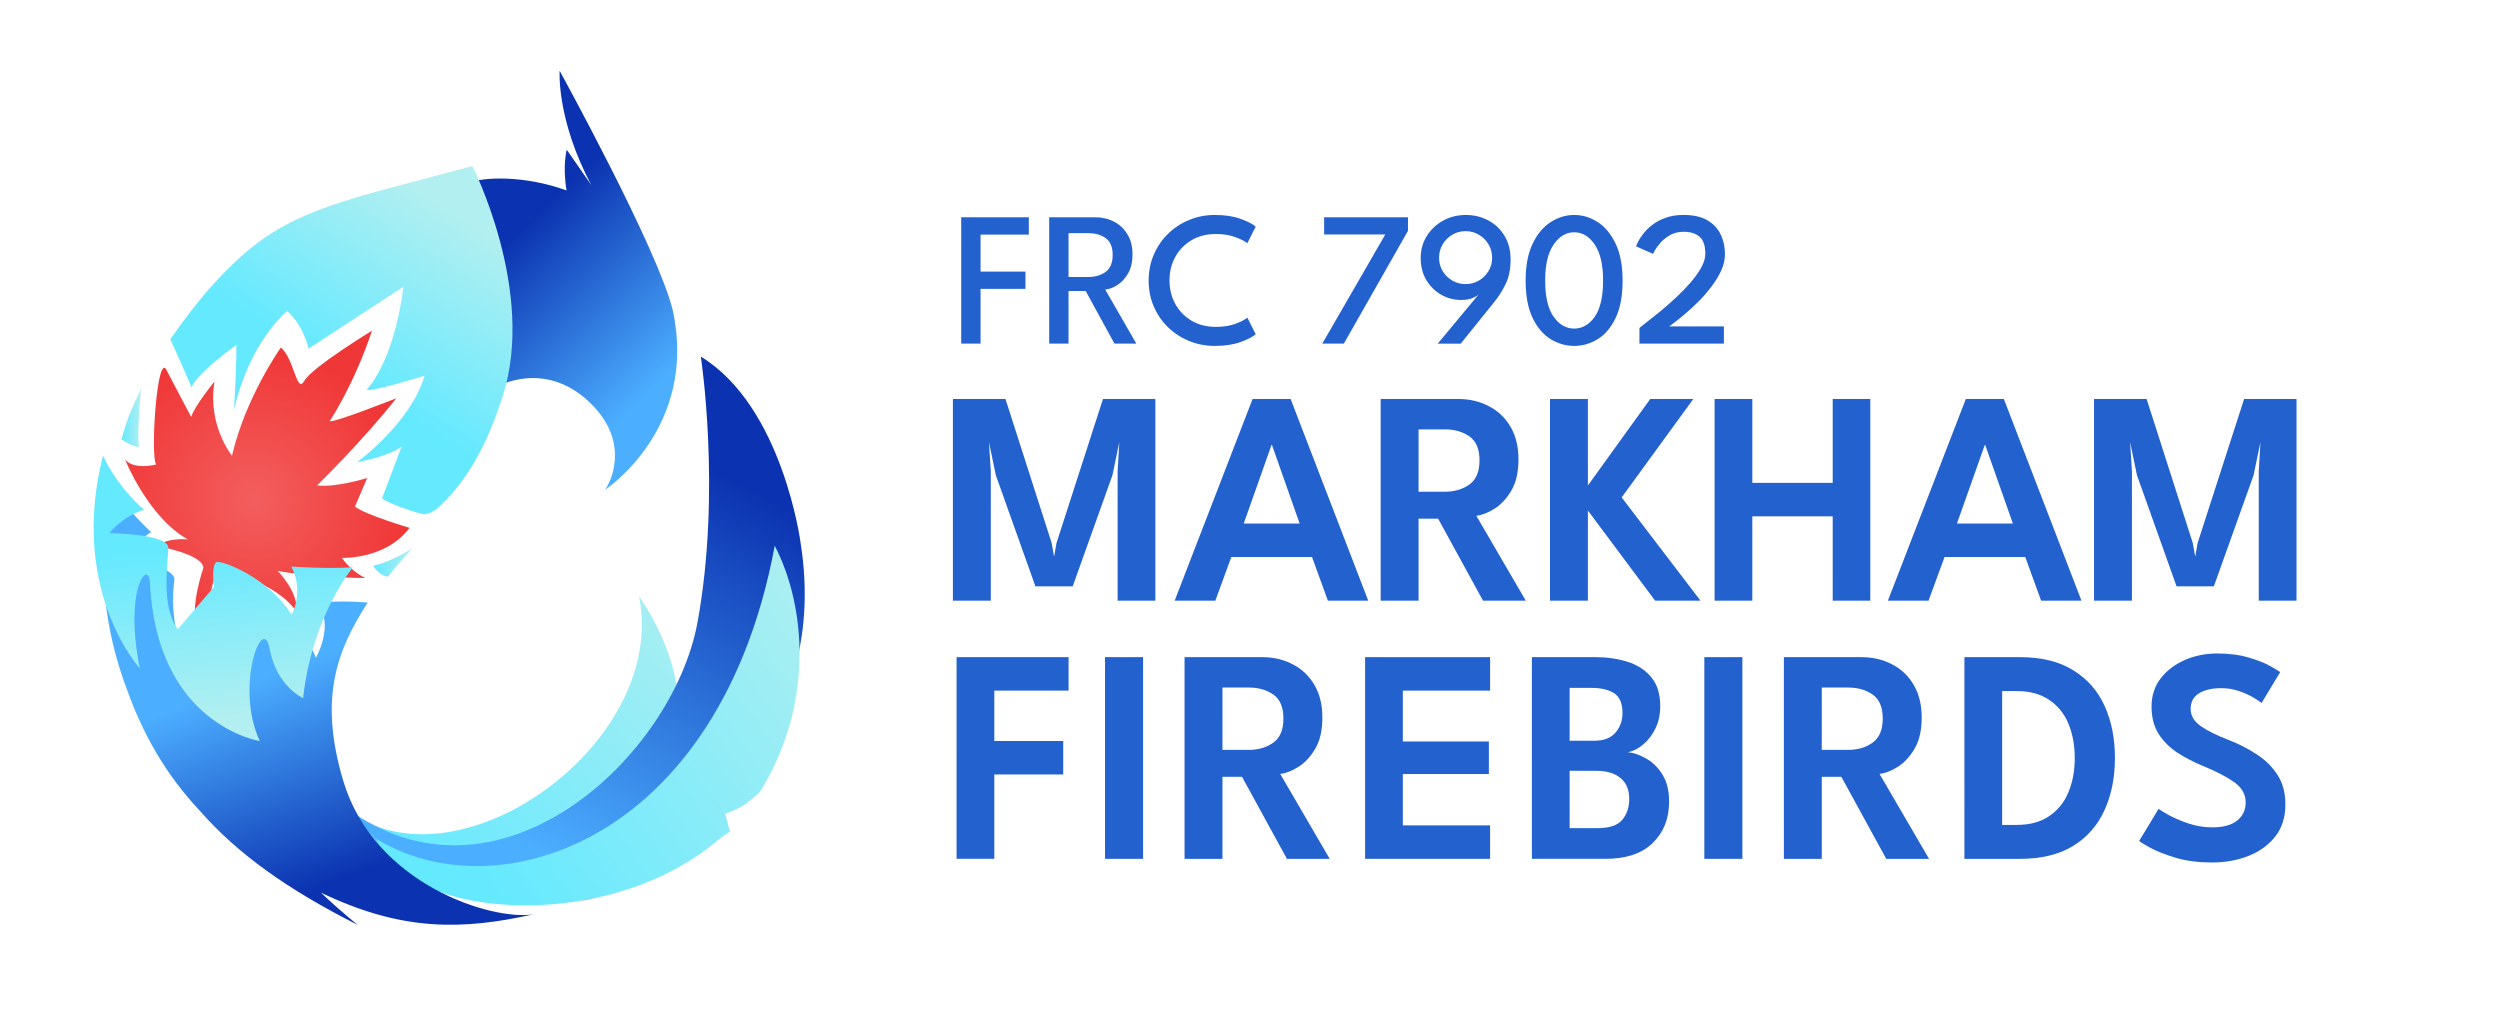<?xml version="1.0" encoding="UTF-8" standalone="no"?>
<svg
   width="168.36mm"
   height="68.963mm"
   version="1.1"
   viewBox="0 0 168.36 68.963"
   id="svg7171"
   sodipodi:docname="LogoLockupDarkBlue2.svg"
   inkscape:version="1.1 (c68e22c387, 2021-05-23)"
   xmlns:inkscape="http://www.inkscape.org/namespaces/inkscape"
   xmlns:sodipodi="http://sodipodi.sourceforge.net/DTD/sodipodi-0.dtd"
   xmlns:xlink="http://www.w3.org/1999/xlink"
   xmlns="http://www.w3.org/2000/svg"
   xmlns:svg="http://www.w3.org/2000/svg">
  <sodipodi:namedview
     id="namedview7173"
     pagecolor="#505050"
     bordercolor="#eeeeee"
     borderopacity="1"
     inkscape:pageshadow="0"
     inkscape:pageopacity="0"
     inkscape:pagecheckerboard="0"
     inkscape:document-units="mm"
     showgrid="false"
     inkscape:zoom="1.0183535"
     inkscape:cx="253.84113"
     inkscape:cy="121.27419"
     inkscape:window-width="1920"
     inkscape:window-height="1051"
     inkscape:window-x="-9"
     inkscape:window-y="-9"
     inkscape:window-maximized="1"
     inkscape:current-layer="svg7171" />
  <defs
     id="defs7103">
    <radialGradient
       id="radialGradient16626-9-5-5-9-9-5-5-6"
       cx="-62.826"
       cy="38.675"
       r="62.85"
       gradientTransform="matrix(.902 .606 -.586 .873 10.798 34.317)"
       gradientUnits="userSpaceOnUse">
      <stop
         stop-color="#f35e5e"
         offset="0"
         id="stop7052" />
      <stop
         stop-color="#f03737"
         offset="1"
         id="stop7054" />
    </radialGradient>
    <linearGradient
       id="linearGradient39939"
       x1="-11.942"
       x2="-76.395"
       y1="73.22"
       y2="-11.117"
       gradientUnits="userSpaceOnUse">
      <stop
         stop-color="#001498"
         offset="0"
         id="stop7057" />
      <stop
         stop-color="#b4007a"
         offset="1"
         id="stop7059" />
    </linearGradient>
    <linearGradient
       id="linearGradient39937"
       x1="-86.053"
       x2="-23.153"
       y1="7.883"
       y2="74.711"
       gradientUnits="userSpaceOnUse"
       xlink:href="#Paired_with_Light_Blue_Clarinet" />
    <linearGradient
       id="Paired_with_Light_Blue_Clarinet">
      <stop
         stop-color="#0b32b0"
         offset="0"
         id="stop7063" />
      <stop
         stop-color="#4caeff"
         offset="1"
         id="stop7065" />
    </linearGradient>
    <linearGradient
       id="linearGradient39943"
       x1="-7.753"
       x2="144.9"
       y1="18.666"
       y2="-26.424"
       gradientUnits="userSpaceOnUse"
       xlink:href="#linearGradient5360" />
    <linearGradient
       id="linearGradient5360">
      <stop
         stop-color="#00a8b4"
         offset="0"
         id="stop7069" />
      <stop
         stop-color="#90e0ef"
         offset="1"
         id="stop7071" />
    </linearGradient>
    <linearGradient
       id="linearGradient39941"
       x1="79.05"
       x2="126.04"
       y1="40.539"
       y2="-32.619"
       gradientUnits="userSpaceOnUse"
       xlink:href="#Light_Blue_Gradient" />
    <linearGradient
       id="Light_Blue_Gradient">
      <stop
         stop-color="#65e9ff"
         offset="0"
         id="stop7075" />
      <stop
         stop-color="#b2eff0"
         offset="1"
         id="stop7077" />
    </linearGradient>
    <linearGradient
       id="linearGradient39947"
       x1="15.056"
       x2="117.36"
       y1="67"
       y2="-.881"
       gradientUnits="userSpaceOnUse"
       xlink:href="#linearGradient5360" />
    <linearGradient
       id="linearGradient39945"
       x2="138.44"
       y1="104.27"
       y2="-27.178"
       gradientUnits="userSpaceOnUse"
       xlink:href="#Light_Blue_Gradient" />
    <linearGradient
       id="linearGradient39949"
       x1="11.448"
       x2="-78.149"
       y1="-78.487"
       y2="84.491"
       gradientUnits="userSpaceOnUse"
       xlink:href="#Paired_with_Light_Blue_Clarinet" />
    <linearGradient
       id="linearGradient39953"
       x1="-129.76"
       x2="32.406"
       y1="52.285"
       y2="29.621"
       gradientUnits="userSpaceOnUse"
       xlink:href="#linearGradient5360" />
    <linearGradient
       id="linearGradient39951"
       x1="-106.78"
       x2="62.125"
       y1="97.52"
       y2="-23.36"
       gradientUnits="userSpaceOnUse"
       xlink:href="#Light_Blue_Gradient" />
    <linearGradient
       id="linearGradient39955"
       x2="1"
       gradientTransform="matrix(1 0 0 -1 0 4.4337e-5)"
       gradientUnits="userSpaceOnUse">
      <stop
         stop-color="#ecdb9e"
         offset="0"
         id="stop7085" />
      <stop
         stop-color="#ecdb9e"
         offset=".07"
         id="stop7087" />
      <stop
         stop-color="#fbb36a"
         offset=".3"
         id="stop7089" />
      <stop
         stop-color="#eb9053"
         offset=".58"
         id="stop7091" />
      <stop
         stop-color="#e76a4c"
         offset=".88"
         id="stop7093" />
      <stop
         stop-color="#e76a4c"
         offset="1"
         id="stop7095" />
    </linearGradient>
    <linearGradient
       id="linearGradient39959"
       x2="17.261"
       y1=".887"
       y2=".887"
       gradientUnits="userSpaceOnUse"
       xlink:href="#Light_Blue_Gradient" />
    <linearGradient
       id="linearGradient39963"
       x2="8.631"
       y1="5.481"
       y2="5.481"
       gradientUnits="userSpaceOnUse"
       xlink:href="#Light_Blue_Gradient" />
    <linearGradient
       id="linearGradient39965"
       x1="-63.271"
       x2="-96.144"
       y1="161.07"
       y2="71.083"
       gradientUnits="userSpaceOnUse"
       xlink:href="#Paired_with_Light_Blue_Clarinet" />
    <linearGradient
       id="linearGradient39969"
       x1="735.48"
       x2="1350"
       y1="2209.7"
       y2="1884.5"
       gradientUnits="userSpaceOnUse"
       xlink:href="#linearGradient5360" />
    <linearGradient
       id="linearGradient39967"
       x1="918.37"
       x2="965.67"
       y1="1725.3"
       y2="2248.8"
       gradientUnits="userSpaceOnUse"
       xlink:href="#Light_Blue_Gradient" />
    <radialGradient
       inkscape:collect="always"
       xlink:href="#linearGradient5528"
       id="radialGradient16626-9-5-5-9-9-5-5-6-4-6"
       cx="-62.826"
       cy="38.675"
       fx="-62.826"
       fy="38.675"
       r="62.85"
       gradientTransform="matrix(0.902,0.606,-0.586,0.873,10.798,34.317)"
       gradientUnits="userSpaceOnUse" />
    <linearGradient
       inkscape:collect="always"
       id="linearGradient5528">
      <stop
         style="stop-color:#f35e5e;stop-opacity:1"
         offset="0"
         id="stop5524" />
      <stop
         style="stop-color:#f03737;stop-opacity:1"
         offset="1"
         id="stop5526" />
    </linearGradient>
    <linearGradient
       inkscape:collect="always"
       xlink:href="#linearGradient14383"
       id="linearGradient2296"
       gradientUnits="userSpaceOnUse"
       x1="-11.942"
       y1="73.22"
       x2="-76.395"
       y2="-11.117" />
    <linearGradient
       inkscape:collect="always"
       id="linearGradient14383">
      <stop
         style="stop-color:#001498;stop-opacity:1"
         offset="0"
         id="stop14379" />
      <stop
         style="stop-color:#b4007a;stop-opacity:1"
         offset="1"
         id="stop14381" />
    </linearGradient>
    <linearGradient
       inkscape:collect="always"
       xlink:href="#Paired_with_Light_Blue_Clarinet"
       id="linearGradient2294"
       gradientUnits="userSpaceOnUse"
       x1="-86.053"
       y1="7.883"
       x2="-23.153"
       y2="74.711" />
    <linearGradient
       inkscape:collect="always"
       xlink:href="#linearGradient5360"
       id="linearGradient2300"
       gradientUnits="userSpaceOnUse"
       x1="-7.753"
       y1="18.666"
       x2="144.905"
       y2="-26.424" />
    <linearGradient
       inkscape:collect="always"
       xlink:href="#Light_Blue_Gradient"
       id="linearGradient2298"
       gradientUnits="userSpaceOnUse"
       x1="79.05"
       y1="40.539"
       x2="126.044"
       y2="-32.619" />
    <linearGradient
       inkscape:collect="always"
       xlink:href="#linearGradient5360"
       id="linearGradient2304"
       gradientUnits="userSpaceOnUse"
       x1="15.056"
       y1="67"
       x2="117.362"
       y2="-0.881" />
    <linearGradient
       inkscape:collect="always"
       xlink:href="#Light_Blue_Gradient"
       id="linearGradient2302"
       gradientUnits="userSpaceOnUse"
       x1="0"
       y1="104.27"
       x2="138.442"
       y2="-27.178" />
    <linearGradient
       inkscape:collect="always"
       xlink:href="#Paired_with_Light_Blue_Clarinet"
       id="linearGradient2306"
       gradientUnits="userSpaceOnUse"
       x1="11.448"
       y1="-78.487"
       x2="-78.149"
       y2="84.491" />
    <linearGradient
       inkscape:collect="always"
       xlink:href="#linearGradient5360"
       id="linearGradient2310"
       gradientUnits="userSpaceOnUse"
       x1="-129.761"
       y1="52.285"
       x2="32.406"
       y2="29.621" />
    <linearGradient
       inkscape:collect="always"
       xlink:href="#Light_Blue_Gradient"
       id="linearGradient2308"
       gradientUnits="userSpaceOnUse"
       x1="-106.775"
       y1="97.52"
       x2="62.125"
       y2="-23.36" />
    <linearGradient
       inkscape:collect="always"
       xlink:href="#_Linear1"
       id="linearGradient2312"
       gradientUnits="userSpaceOnUse"
       gradientTransform="matrix(1,0,0,-1,0,4.43368e-5)"
       x1="0"
       y1="0"
       x2="1"
       y2="0" />
    <linearGradient
       id="_Linear1"
       x1="0"
       y1="0"
       x2="1"
       y2="0"
       gradientUnits="userSpaceOnUse"
       gradientTransform="matrix(1,0,0,-1,0,4.43368e-5)">
      <stop
         offset="0"
         style="stop-color:rgb(236,219,158);stop-opacity:1"
         id="stop4675" />
      <stop
         offset="0.07"
         style="stop-color:rgb(236,219,158);stop-opacity:1"
         id="stop4677" />
      <stop
         offset="0.3"
         style="stop-color:rgb(251,179,106);stop-opacity:1"
         id="stop4679" />
      <stop
         offset="0.58"
         style="stop-color:rgb(235,144,83);stop-opacity:1"
         id="stop4681" />
      <stop
         offset="0.88"
         style="stop-color:rgb(231,106,76);stop-opacity:1"
         id="stop4683" />
      <stop
         offset="1"
         style="stop-color:rgb(231,106,76);stop-opacity:1"
         id="stop4685" />
    </linearGradient>
    <linearGradient
       inkscape:collect="always"
       xlink:href="#Light_Blue_Gradient"
       id="linearGradient2316"
       gradientUnits="userSpaceOnUse"
       x1="0"
       y1="0.887"
       x2="17.261"
       y2="0.887" />
    <linearGradient
       inkscape:collect="always"
       xlink:href="#Light_Blue_Gradient"
       id="linearGradient2320"
       gradientUnits="userSpaceOnUse"
       x1="0"
       y1="5.48"
       x2="8.631"
       y2="5.48" />
    <linearGradient
       inkscape:collect="always"
       xlink:href="#Paired_with_Light_Blue_Clarinet"
       id="linearGradient2322"
       gradientUnits="userSpaceOnUse"
       x1="-63.271"
       y1="161.065"
       x2="-96.144"
       y2="71.083" />
    <linearGradient
       inkscape:collect="always"
       xlink:href="#linearGradient5360"
       id="linearGradient2326"
       gradientUnits="userSpaceOnUse"
       x1="735.481"
       y1="2209.729"
       x2="1350"
       y2="1884.5" />
    <linearGradient
       inkscape:collect="always"
       xlink:href="#Light_Blue_Gradient"
       id="linearGradient2324"
       gradientUnits="userSpaceOnUse"
       x1="918.374"
       y1="1725.347"
       x2="965.669"
       y2="2248.787" />
    <linearGradient
       inkscape:collect="always"
       xlink:href="#Light_Blue_Gradient"
       id="linearGradient7733"
       gradientUnits="userSpaceOnUse"
       x1="0"
       y1="0.887"
       x2="17.261"
       y2="0.887" />
    <linearGradient
       inkscape:collect="always"
       xlink:href="#Light_Blue_Gradient"
       id="linearGradient7735"
       gradientUnits="userSpaceOnUse"
       x1="0"
       y1="5.48"
       x2="8.631"
       y2="5.48" />
  </defs>
  <g
     id="g14231-5-6-1-1-9-9-4-3-8"
     transform="matrix(2.209,0,0,2.209,-169.196,-286.225)"
     inkscape:export-filename="C:\Users\argon\Downloads\LightLogoLockup.png"
     inkscape:export-xdpi="1152.9296"
     inkscape:export-ydpi="1152.9296">
    <g
       id="g4609-3-9-0-7-5-9-0-8-2-8-6-3-2-1"
       transform="matrix(0.069,0,0,0.069,89.078,142.722)"
       style="clip-rule:evenodd;fill-rule:evenodd;stroke-linejoin:round;stroke-miterlimit:1.414">
      <path
         id="path4607-6-9-7-8-5-3-1-1-5-5-5-6-5-6"
         style="fill:url(#radialGradient16626-9-5-5-9-9-5-5-6-4-6);fill-opacity:1;fill-rule:nonzero"
         d="m 0,42.622 c 0,0 -18.907,-5.517 -24.103,-9.34 l 5.391,-12.662 c 0,0 -14.089,4.376 -22.103,3.249 0,0 19.855,-19.337 34.98,-38.48 0,0 -28.511,11.274 -29.379,10.049 0,0 10.654,-15.935 18.651,-39.916 0,0 -26.443,16.106 -29.906,22.17 -3.464,6.062 -4.299,-9.527 -10.361,-14.724 0,0 -15.543,21.812 -21.607,47.795 0,0 -11,-13.528 -7.714,-32.793 0,0 -8.599,10.456 -10.328,15.653 0,0 -6.91,-13.015 -10.946,-20.81 -4.038,-7.795 -7.145,37.51 -4.546,41.841 0,0 -10.033,2.605 -13.73,-2.293 0,0 9.999,25.374 27.747,35.412 0,0 -8.356,-1.089 -13.551,2.882 0,0 20.415,3.655 20.415,9.718 0,0 -6.118,17.522 -2.804,26.727 l 6.79,-7.999 c 0,0 -3.075,-15.983 5.588,-16.849 0,0 22.138,3.674 31.663,17.531 0,0 1.428,-7.6 -8.411,-18.158 0,0 14.13,2.984 38.697,3.182 0,0 -6.238,-2.892 -10.259,-8.894 0,0 19.443,0.766 29.826,-13.291"
         inkscape:connector-curvature="0" />
    </g>
    <g
       id="g4613-0-7-1-2-3-9-8-1-8-8-0-3-3-5"
       transform="matrix(0.069,0,0,0.069,97.104,137.208)"
       style="clip-rule:evenodd;fill:url(#linearGradient2296);fill-opacity:1;fill-rule:evenodd;stroke-linejoin:round;stroke-miterlimit:1.414">
      <path
         id="path4611-3-3-5-3-7-8-8-3-0-0-2-0-6-6"
         style="fill:url(#linearGradient2294);fill-opacity:1;fill-rule:nonzero"
         d="m 0,26.459 c 11.368,52.283 -30.059,79.385 -30.059,79.385 1.476,-1.473 12.763,-20.609 -7.095,-39.129 -19.859,-18.52 -40.497,-6.508 -40.497,-6.508 9.557,-22.141 -30.23,-82.734 -14.151,-89.617 7.818,-3.356 26.338,-3.807 44.879,2.879 -1.875,-10.971 0.085,-17.967 0.085,-17.967 l 10.872,15.643 c -15.493,-29.086 -14.02,-50.53 -14.02,-50.53 0,0 43.552,79.078 49.986,105.844"
         inkscape:connector-curvature="0" />
    </g>
    <g
       id="g4617-1-3-0-3-9-9-4-2-0-0-2-5-4-4"
       transform="matrix(0.069,0,0,0.069,82.32,138.653)"
       style="clip-rule:evenodd;fill:url(#linearGradient2300);fill-opacity:1;fill-rule:evenodd;stroke-linejoin:round;stroke-miterlimit:1.414">
      <path
         id="path4615-3-73-8-7-3-1-8-7-4-2-1-4-2-9"
         style="fill:url(#linearGradient2298);fill-opacity:1;fill-rule:nonzero"
         d="m 1.67,39.559 c 2.063,-6.195 19.786,-18.797 19.786,-18.797 0,13.422 -1.088,28.739 -1.088,28.739 C 27.596,18.528 43.914,5.88 43.914,5.88 c 7.228,6.195 9.423,16.55 9.423,16.55 L 95.27,-4.927 C 90.98,28.794 79.05,40.539 79.05,40.539 80.082,42 104.604,34.376 104.604,34.376 98.476,55.438 74.713,72.622 74.713,72.622 89.769,69.803 94.476,65.655 94.476,65.655 l -8.688,22.967 c 3.124,2.301 14.088,6.107 18.094,6.894 2.069,0.407 5.629,-1.78 5.942,-2.172 12.913,-11.442 22.108,-27.439 29.331,-49.999 14.81,-46.254 -13.433,-101.579 -13.433,-101.579 0,0 -15.653,4.1 -37.476,9.955 -39.669,10.655 -55.322,18.414 -77.093,42.361 -6.457,7.094 -13.511,16.511 -17.59,22.359 -0.151,0.216 -1.18,1.603 -1.316,1.827 4.108,8.889 9.423,21.291 9.423,21.291"
         inkscape:connector-curvature="0" />
    </g>
    <g
       id="g4621-96-2-3-3-5-5-4-9-3-1-8-3-2-8"
       transform="matrix(0.07,0,0,0.069,88.5,148.634)"
       style="clip-rule:evenodd;fill:url(#linearGradient2304);fill-opacity:1;fill-rule:evenodd;stroke-linejoin:round;stroke-miterlimit:1.414">
      <path
         id="path4619-8-7-7-7-3-0-4-9-5-9-5-1-3-7"
         style="fill:url(#linearGradient2302);fill-opacity:1;fill-rule:nonzero"
         d="m 0,104.27 c 0,0 -25.102,-27.134 -16.797,-21.213 47.689,33.995 137.781,-31.524 125.016,-95.839 0,0 80.88,111.14 -108.219,117.052"
         inkscape:connector-curvature="0" />
    </g>
    <g
       id="g4625-1-3-0-5-7-9-2-4-7-1-3-5-7-3"
       transform="matrix(0.07,0,0,0.069,97.86,149.397)"
       style="clip-rule:evenodd;fill:#03045e;fill-opacity:1;fill-rule:evenodd;stroke-linejoin:round;stroke-miterlimit:1.414">
      <path
         id="path4623-6-5-6-0-7-6-9-6-9-7-6-1-9-4"
         style="fill:url(#linearGradient2306);fill-opacity:1;fill-rule:nonzero"
         d="m 0,-12.475 c -10.681,59.215 -84.874,129.139 -149.681,84.455 0,0 25.716,45.303 85.115,30.39 C -5.165,87.455 58.163,38.473 44.898,-47.315 c 0,0 -7.718,-60.307 -43.476,-82.443 0,0 8.995,59.529 -1.422,117.283"
         inkscape:connector-curvature="0" />
    </g>
    <g
       id="g4629-7-2-8-6-2-0-3-2-1-2-8-0-9-3"
       transform="matrix(0.07,0,0,0.069,98.701,149.648)"
       style="clip-rule:evenodd;fill:url(#linearGradient2310);fill-opacity:1;fill-rule:evenodd;stroke-linejoin:round;stroke-miterlimit:1.414">
      <path
         id="path4627-6-2-4-8-1-2-7-1-4-0-7-6-3-8"
         style="fill:url(#linearGradient2308);fill-opacity:1;fill-rule:nonzero"
         d="m 0,68.6 c 8.368,-3.029 9.975,-5.075 15.172,-9.68 23.911,-39.188 19.869,-82.548 6.42,-108.736 -25.541,139.372 -133.949,166.02 -183.245,122.189 15.995,10.443 6.321,6.833 17.765,18.954 22.423,23.744 96.747,27.089 141.175,-11.443 1.503,-1.303 3.268,-2.232 4.802,-3.411"
         inkscape:connector-curvature="0" />
    </g>
    <g
       id="g4633-2-2-9-2-0-1-9-5-8-0-6-4-3-0"
       transform="matrix(0.314,-0.268,-0.268,-0.314,94.251,157.146)"
       style="clip-rule:evenodd;fill-rule:evenodd;stroke-linejoin:round;stroke-miterlimit:1.414">
      <path
         id="path4631-9-5-4-2-8-0-2-1-6-3-8-4-9-5"
         style="fill:url(#linearGradient2312);fill-rule:nonzero"
         d="M -0.183,0.339 C 0.61,-0.142 1.149,-0.339 1.149,-0.339 0.72,-0.13 0.274,0.096 -0.183,0.339 Z"
         inkscape:connector-curvature="0" />
    </g>
    <g
       id="g4637-5-3-5-59-3-1-0-6-6-0-3-6-4-1"
       transform="matrix(0.069,0,0,0.069,87.974,146.654)"
       style="clip-rule:evenodd;fill:url(#linearGradient2316);fill-opacity:1;fill-rule:evenodd;stroke-linejoin:round;stroke-miterlimit:1.414">
      <path
         id="path4635-0-8-8-9-6-9-5-4-8-8-5-7-4-2"
         style="fill:url(#linearGradient7733);fill-opacity:1;fill-rule:nonzero"
         d="M 0,2.382 C 1.698,5.496 4.852,7.228 6.537,7.228 10.155,2.317 12.717,0.089 17.261,-5.453 8.554,0.584 0,2.382 0,2.382"
         inkscape:connector-curvature="0" />
    </g>
    <g
       id="g4641-09-9-0-8-9-9-5-8-7-8-0-6-6-9"
       transform="matrix(0.069,0,0,0.069,80.296,141.939)"
       style="clip-rule:evenodd;fill:url(#linearGradient2320);fill-opacity:1;fill-rule:evenodd;stroke-linejoin:round;stroke-miterlimit:1.414">
      <path
         id="path4639-0-7-9-6-4-6-7-8-8-7-8-7-2-1"
         style="fill:url(#linearGradient7735);fill-opacity:1;fill-rule:nonzero"
         d="m 0,14.901 c 3.508,2.442 7.914,3.854 7.901,3.204 C 6.886,16.413 7.884,1.564 8.631,-7.302 1.407,7.862 1.723,9.629 0,14.901"
         inkscape:connector-curvature="0" />
    </g>
    <g
       id="g4645-1-38-7-1-1-7-9-6-3-5-8-5-1-2"
       transform="matrix(0.069,0,0,0.069,92.86,144.72)"
       style="clip-rule:evenodd;fill:#03045e;fill-opacity:1;fill-rule:evenodd;stroke-linejoin:round;stroke-miterlimit:1.414">
      <path
         id="path4643-1-8-7-25-9-8-1-2-0-0-4-1-5-8"
         style="fill:url(#linearGradient2322);fill-opacity:1;fill-rule:nonzero"
         d="m 0,184.435 c -18.036,2.938 -70.463,-12.913 -84.166,-59.25 -10.746,-36.346 -2.814,-57.177 10.914,-78.531 -19.126,-1.31 -21.919,0.784 -21.919,0.784 7.093,9.487 -0.973,23.645 -0.973,23.645 -5.934,-16.158 -33.724,-28.727 -33.724,-28.727 -10.327,1.032 -2.647,12.621 -2.647,12.621 l -19.497,19.105 c -10.249,-16.88 -6.647,-37.42 -6.647,-37.42 0,-7.228 -26.693,-9.515 -26.693,-9.515 6.196,-4.733 16.369,-11.577 16.369,-11.577 -9.624,-9.193 -13.22,-14 -17.444,-23.261 -4.474,18.414 -3.505,34.223 -3.319,38.06 0,0 -1.724,24.604 10.831,56.719 6.187,16.907 15.987,35.247 31.562,51.704 16.277,18.661 38.75,34.801 69.781,50.374 0,0 -6.655,-5.09 -16.394,-14.311 36.037,17.271 62.566,16.566 93.966,9.58"
         inkscape:connector-curvature="0" />
    </g>
    <g
       id="g4649-7-9-1-33-9-3-8-6-1-3-8-3-8-9"
       transform="matrix(0.01,0,0,0.01,73.855,128.965)"
       style="clip-rule:evenodd;fill:url(#linearGradient2326);fill-opacity:1;fill-rule:evenodd;stroke-linejoin:round;stroke-miterlimit:1.414">
      <path
         id="path4647-0-7-9-1-3-5-8-7-8-4-6-9-3-6"
         style="fill:url(#linearGradient2324);fill-opacity:1"
         d="m 1350,1790 c 0,0 -125.11,148.69 -152,399 0,0 -80.49,-35 -102,-150 -21.15,-113.04 -107.02,116.79 -30,281 0,0 -314.629,-48.11 -335,-483 -3.338,-71.27 -79.874,15.03 -31,261 0,0 -216.987,-236.67 -112,-649 0,0 33.768,84.99 125,166 0,0 -54.886,12.22 -106,71 0,0 180.296,1.86 180,45 -0.296,43.14 -24.096,176.77 29,248 l 110,-129 c 0,0 -9.191,-72.89 10,-76 19.191,-3.11 156.41,47.88 227,161 0,0 39.03,-69.98 -1,-147 0,0 114.38,7.57 188,2 z"
         inkscape:connector-curvature="0" />
    </g>
  </g>
  <g
     aria-label="FRC 7902"
     id="text6211-1-8-9-4-4-8-5-7"
     style="font-size:12.894px;line-height:1.25;font-family:'Bebas Neue';-inkscape-font-specification:'Bebas Neue, Normal';letter-spacing:0px;fill:#2361ce;stroke-width:0.322">
    <path
       d="m 64.732,14.631 h 4.552 v 1.167 h -3.249 v 2.495 h 3.024 v 1.16 h -3.024 v 3.688 h -1.302 z"
       style="font-weight:500;font-family:'League Spartan';-inkscape-font-specification:'League Spartan, Medium'"
       id="path5612" />
    <path
       d="m 70.657,14.631 h 3.095 q 0.703,0 1.27,0.297 0.567,0.29 0.903,0.851 0.342,0.554 0.342,1.347 0,0.793 -0.309,1.309 -0.309,0.516 -0.741,0.78 -0.425,0.258 -0.787,0.284 l 2.095,3.642 H 75.053 L 73.113,19.595 h -1.154 v 3.546 h -1.302 z m 1.302,4.023 h 1.335 q 0.696,0 1.167,-0.348 0.471,-0.348 0.471,-1.141 0,-0.793 -0.471,-1.128 -0.464,-0.335 -1.16,-0.335 h -1.341 z"
       style="font-weight:500;font-family:'League Spartan';-inkscape-font-specification:'League Spartan, Medium'"
       id="path5614" />
    <path
       d="m 81.887,22.013 q 0.748,0 1.309,-0.206 0.561,-0.213 0.806,-0.413 l 0.561,1.115 q -0.29,0.258 -1.012,0.522 -0.722,0.264 -1.728,0.264 -0.941,0 -1.754,-0.335 -0.812,-0.335 -1.425,-0.935 -0.606,-0.6 -0.948,-1.399 -0.342,-0.799 -0.342,-1.728 0,-0.935 0.342,-1.734 0.342,-0.806 0.948,-1.405 0.612,-0.606 1.425,-0.941 0.812,-0.342 1.754,-0.342 1.006,0 1.728,0.264 0.722,0.264 1.012,0.522 l -0.561,1.115 q -0.245,-0.2 -0.806,-0.406 -0.561,-0.213 -1.309,-0.213 -0.935,0 -1.638,0.413 -0.703,0.413 -1.096,1.122 -0.393,0.703 -0.393,1.586 0,0.89 0.393,1.599 0.393,0.703 1.096,1.122 0.703,0.413 1.638,0.413 z"
       style="font-weight:500;font-family:'League Spartan';-inkscape-font-specification:'League Spartan, Medium'"
       id="path5616" />
    <path
       d="m 89.172,14.631 h 5.647 v 0.915 l -4.319,7.594 h -1.451 l 4.242,-7.349 H 89.172 Z"
       id="path5618" />
    <path
       d="m 98.391,20.201 q -0.709,0 -1.328,-0.348 -0.619,-0.355 -1.006,-0.986 -0.38,-0.638 -0.38,-1.489 0,-0.838 0.413,-1.489 0.413,-0.658 1.096,-1.032 0.69,-0.38 1.521,-0.38 0.851,0 1.534,0.374 0.683,0.367 1.083,1.038 0.406,0.67 0.406,1.586 0,0.967 -0.329,1.638 -0.322,0.67 -0.761,1.212 l -2.269,2.817 h -1.547 l 2.759,-3.32 q -0.129,0.135 -0.438,0.258 -0.303,0.122 -0.754,0.122 z m 0.303,-4.635 q -0.49,0 -0.896,0.245 -0.4,0.239 -0.645,0.645 -0.239,0.406 -0.239,0.903 0,0.49 0.239,0.896 0.245,0.4 0.645,0.638 0.406,0.239 0.896,0.239 0.496,0 0.903,-0.239 0.406,-0.239 0.645,-0.638 0.245,-0.406 0.245,-0.896 0,-0.496 -0.245,-0.903 -0.239,-0.406 -0.645,-0.645 -0.406,-0.245 -0.903,-0.245 z"
       id="path5620" />
    <path
       d="m 102.743,18.892 q 0,-1.502 0.471,-2.482 0.471,-0.98 1.218,-1.457 0.754,-0.477 1.579,-0.477 0.838,0 1.579,0.477 0.748,0.477 1.212,1.457 0.471,0.98 0.471,2.482 0,1.547 -0.471,2.521 -0.464,0.973 -1.212,1.431 -0.741,0.451 -1.579,0.451 -0.825,0 -1.579,-0.451 -0.748,-0.458 -1.218,-1.431 -0.471,-0.973 -0.471,-2.521 z m 1.315,0 q 0,1.631 0.567,2.437 0.567,0.799 1.386,0.799 0.825,0 1.386,-0.799 0.561,-0.806 0.561,-2.437 0,-1.592 -0.561,-2.418 -0.561,-0.832 -1.386,-0.832 -0.819,0 -1.386,0.832 -0.567,0.825 -0.567,2.418 z"
       id="path5622" />
    <path
       d="m 113.374,15.611 q -0.509,0 -0.89,0.213 -0.38,0.213 -0.638,0.496 -0.251,0.284 -0.387,0.516 -0.135,0.226 -0.142,0.258 l -1.135,-0.503 q 0.013,-0.064 0.122,-0.29 0.11,-0.232 0.342,-0.535 0.232,-0.309 0.6,-0.6 0.367,-0.297 0.896,-0.49 0.529,-0.2 1.231,-0.2 0.999,0 1.612,0.361 0.612,0.361 0.896,0.961 0.284,0.6 0.284,1.315 0,0.548 -0.251,1.102 -0.251,0.554 -0.651,1.077 -0.393,0.522 -0.851,0.986 -0.458,0.458 -0.883,0.819 -0.425,0.361 -0.729,0.593 -0.303,0.232 -0.387,0.29 h 3.681 v 1.16 h -5.686 v -1.057 q 0.168,-0.135 0.554,-0.438 0.393,-0.303 0.896,-0.716 0.503,-0.419 1.025,-0.903 0.522,-0.49 0.967,-0.999 0.445,-0.516 0.716,-1.006 0.277,-0.496 0.277,-0.922 0,-0.825 -0.387,-1.154 -0.38,-0.335 -1.083,-0.335 z"
       id="path5624" />
  </g>
  <g
     aria-label="MARKHAM
FIREBIRDS"
     id="text6211-2-1-6-3-0-5-9-8-8"
     style="font-size:20.58px;line-height:1.25;font-family:'Bebas Neue';-inkscape-font-specification:'Bebas Neue, Normal';letter-spacing:0.133px;fill:#2361ce;stroke-width:0.515">
    <path
       d="M 77.807,26.87 V 40.453 H 75.265 v -8.716 l 0.113,-1.965 -0.463,2.233 -2.675,7.481 h -2.511 l -2.665,-7.481 -0.463,-2.233 0.123,1.965 V 40.453 H 64.173 V 26.87 h 3.54 l 3.108,9.693 0.165,0.926 0.165,-0.926 3.128,-9.693 z"
       id="path5579" />
    <path
       d="m 84.354,26.87 h 2.562 l 5.227,13.583 h -2.717 l -1.07,-2.943 h -5.433 l -1.08,2.943 h -2.737 z m -0.597,8.386 h 3.766 L 85.66,29.968 h -0.031 z"
       id="path5581" />
    <path
       d="m 92.979,26.87 h 5.227 q 1.142,0 2.058,0.484 0.926,0.473 1.461,1.389 0.535,0.906 0.535,2.192 0,1.276 -0.473,2.089 -0.473,0.813 -1.142,1.235 -0.659,0.412 -1.225,0.473 l 3.334,5.721 h -2.881 l -3.025,-5.526 h -1.317 v 5.526 h -2.552 z m 2.552,6.246 h 1.76 q 0.978,0 1.657,-0.484 0.689,-0.484 0.689,-1.626 0,-1.142 -0.679,-1.616 -0.679,-0.473 -1.646,-0.473 h -1.78 z"
       id="path5583" />
    <path
       d="m 109.209,33.497 5.31,6.956 h -3.056 l -4.528,-6.071 v 6.071 h -2.552 V 26.87 h 2.552 v 5.824 l 4.198,-5.824 h 2.902 z"
       id="path5585" />
    <path
       d="m 123.421,34.773 h -5.413 V 40.453 H 115.467 V 26.87 h 2.542 v 5.649 h 5.413 v -5.649 h 2.531 V 40.453 h -2.531 z"
       id="path5587" />
    <path
       d="m 132.386,26.87 h 2.562 l 5.227,13.583 h -2.717 l -1.07,-2.943 h -5.433 l -1.08,2.943 h -2.737 z m -0.597,8.386 h 3.766 l -1.862,-5.289 h -0.031 z"
       id="path5589" />
    <path
       d="M 154.656,26.87 V 40.453 h -2.542 v -8.716 l 0.113,-1.965 -0.463,2.233 -2.675,7.481 h -2.511 l -2.665,-7.481 -0.463,-2.233 0.123,1.965 v 8.716 h -2.552 V 26.87 h 3.54 l 3.108,9.693 0.165,0.926 0.165,-0.926 3.128,-9.693 z"
       id="path5591" />
    <path
       d="m 64.42,44.255 h 7.543 v 2.253 H 66.961 v 3.396 h 4.641 v 2.253 H 66.961 v 5.68 h -2.542 z"
       style="font-weight:600;font-family:'League Spartan';-inkscape-font-specification:'League Spartan, Semi-Bold';letter-spacing:0.253px"
       id="path5593" />
    <path
       d="m 74.417,44.255 h 2.562 v 13.583 h -2.562 z"
       style="font-weight:600;font-family:'League Spartan';-inkscape-font-specification:'League Spartan, Semi-Bold';letter-spacing:0.253px"
       id="path5595" />
    <path
       d="m 79.773,44.255 h 5.227 q 1.142,0 2.058,0.484 0.926,0.473 1.461,1.389 0.535,0.906 0.535,2.192 0,1.276 -0.473,2.089 -0.473,0.813 -1.142,1.235 -0.659,0.412 -1.225,0.473 l 3.334,5.721 h -2.881 l -3.025,-5.526 h -1.317 v 5.526 H 79.773 Z m 2.552,6.246 h 1.76 q 0.978,0 1.657,-0.484 0.689,-0.484 0.689,-1.626 0,-1.142 -0.679,-1.616 -0.679,-0.473 -1.646,-0.473 h -1.78 z"
       style="font-weight:600;font-family:'League Spartan';-inkscape-font-specification:'League Spartan, Semi-Bold';letter-spacing:0.253px"
       id="path5597" />
    <path
       d="m 91.932,44.255 h 8.417 v 2.253 h -5.876 v 3.427 h 5.793 v 2.192 h -5.793 v 3.457 h 5.876 v 2.253 h -8.417 z"
       style="font-weight:600;font-family:'League Spartan';-inkscape-font-specification:'League Spartan, Semi-Bold';letter-spacing:0.253px"
       id="path5599" />
    <path
       d="m 103.164,44.255 h 4.311 q 1.132,0 2.12,0.309 0.998,0.309 1.605,1.039 0.607,0.72 0.607,1.955 0,0.833 -0.319,1.492 -0.319,0.659 -0.823,1.08 -0.494,0.422 -1.029,0.525 0.628,0.072 1.266,0.453 0.638,0.37 1.07,1.08 0.432,0.71 0.432,1.801 0,1.708 -1.101,2.778 -1.091,1.07 -3.19,1.07 h -4.949 z m 2.542,5.629 h 1.657 q 0.957,0 1.43,-0.545 0.473,-0.556 0.473,-1.327 0,-0.967 -0.566,-1.327 -0.556,-0.36 -1.513,-0.36 h -1.482 z m 0,5.886 h 1.883 q 1.183,0 1.657,-0.556 0.473,-0.566 0.473,-1.42 0,-0.906 -0.576,-1.389 -0.576,-0.494 -1.636,-0.494 h -1.801 z"
       style="font-weight:600;font-family:'League Spartan';-inkscape-font-specification:'League Spartan, Semi-Bold';letter-spacing:0.253px"
       id="path5601" />
    <path
       d="m 114.777,44.255 h 2.562 v 13.583 h -2.562 z"
       style="font-weight:600;font-family:'League Spartan';-inkscape-font-specification:'League Spartan, Semi-Bold';letter-spacing:0.253px"
       id="path5603" />
    <path
       d="m 120.133,44.255 h 5.227 q 1.142,0 2.058,0.484 0.926,0.473 1.461,1.389 0.535,0.906 0.535,2.192 0,1.276 -0.473,2.089 -0.473,0.813 -1.142,1.235 -0.659,0.412 -1.224,0.473 l 3.334,5.721 h -2.881 l -3.025,-5.526 h -1.317 v 5.526 h -2.552 z m 2.552,6.246 h 1.76 q 0.978,0 1.657,-0.484 0.689,-0.484 0.689,-1.626 0,-1.142 -0.679,-1.616 -0.679,-0.473 -1.646,-0.473 h -1.78 z"
       style="font-weight:600;font-family:'League Spartan';-inkscape-font-specification:'League Spartan, Semi-Bold';letter-spacing:0.253px"
       id="path5605" />
    <path
       d="m 132.291,44.255 h 3.735 q 2.171,0 3.581,0.875 1.42,0.864 2.12,2.398 0.7,1.533 0.7,3.509 0,1.986 -0.7,3.519 -0.689,1.533 -2.109,2.408 -1.42,0.875 -3.591,0.875 h -3.735 z m 2.542,2.284 v 9.014 h 0.967 q 1.327,0 2.192,-0.587 0.875,-0.587 1.297,-1.595 0.432,-1.019 0.432,-2.315 0,-1.297 -0.422,-2.315 -0.422,-1.019 -1.297,-1.605 -0.864,-0.597 -2.202,-0.597 z"
       style="font-weight:600;font-family:'League Spartan';-inkscape-font-specification:'League Spartan, Semi-Bold';letter-spacing:0.253px"
       id="path5607" />
    <path
       d="m 149.317,44.008 q 1.225,0 2.13,0.278 0.916,0.268 1.451,0.576 0.545,0.309 0.659,0.401 l -1.255,2.079 q -0.154,-0.134 -0.556,-0.37 -0.391,-0.237 -0.957,-0.432 -0.556,-0.196 -1.204,-0.196 -0.936,0 -1.502,0.35 -0.556,0.35 -0.556,1.039 0,0.679 0.659,1.152 0.669,0.473 1.945,0.967 0.978,0.381 1.842,0.947 0.864,0.556 1.399,1.379 0.535,0.823 0.535,1.996 0,1.297 -0.689,2.171 -0.689,0.864 -1.821,1.307 -1.122,0.432 -2.439,0.432 -1.348,0 -2.408,-0.309 -1.06,-0.319 -1.718,-0.669 -0.659,-0.36 -0.772,-0.473 l 1.307,-2.161 q 0.165,0.123 0.71,0.432 0.556,0.298 1.317,0.556 0.772,0.257 1.585,0.257 1.122,0 1.688,-0.463 0.566,-0.463 0.566,-1.204 0,-0.844 -0.792,-1.389 -0.792,-0.556 -2.14,-1.101 -0.906,-0.381 -1.688,-0.885 -0.772,-0.514 -1.245,-1.255 -0.473,-0.751 -0.473,-1.842 0,-1.08 0.607,-1.883 0.617,-0.803 1.626,-1.245 1.008,-0.442 2.192,-0.442 z"
       style="font-weight:600;font-family:'League Spartan';-inkscape-font-specification:'League Spartan, Semi-Bold';letter-spacing:0.253px"
       id="path5609" />
  </g>
</svg>
